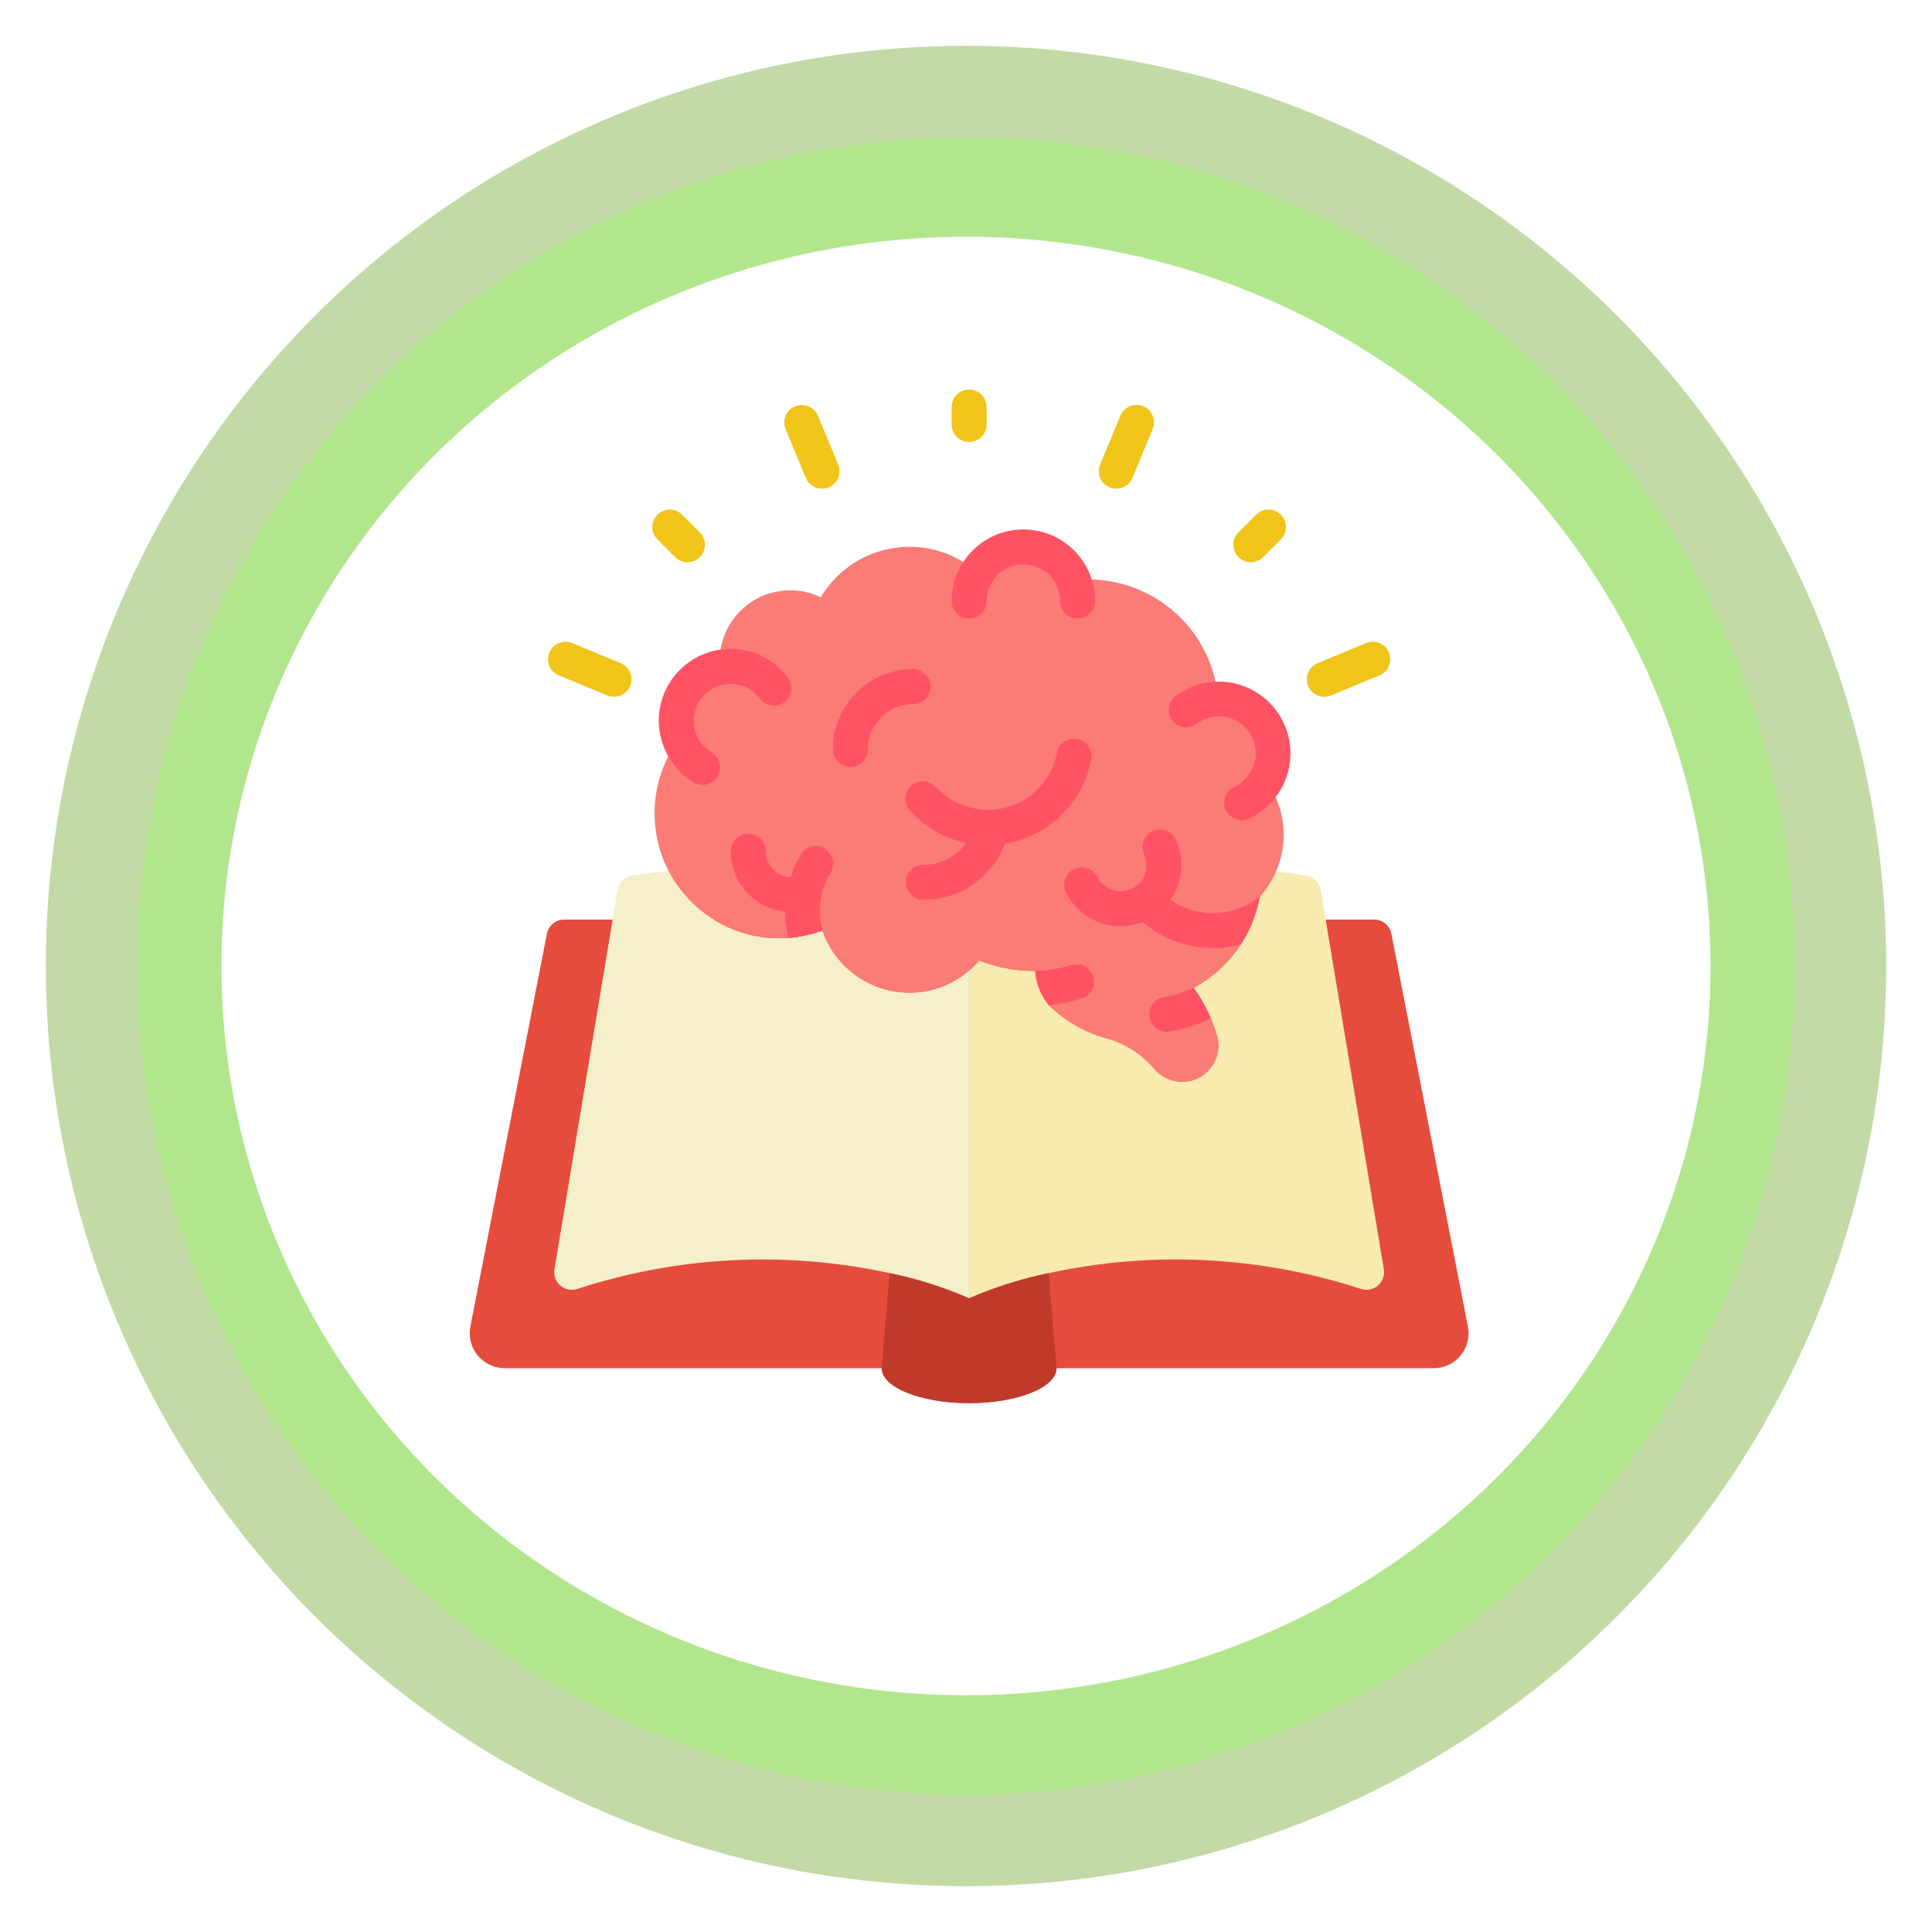 <svg width="253" height="253" viewBox="0 0 253 253" fill="none" xmlns="http://www.w3.org/2000/svg">
<g filter="url(#filter0_d)">
<circle cx="126.5" cy="126.5" r="120.5" fill="#C2DAA5"/>
</g>
<g filter="url(#filter1_d)">
<circle cx="126.5" cy="126.5" r="108.5" fill="#B2E68D"/>
</g>
<ellipse cx="126.5" cy="126.5" rx="97.5" ry="95.5" fill="white"/>
<g clip-path="url(#clip0)">
<g clip-path="url(#clip1)">
<path d="M80.223 120.42H73.861C72.766 120.422 71.826 121.199 71.618 122.274L61.593 173.722C61.333 175.066 61.688 176.456 62.561 177.511C63.434 178.565 64.733 179.174 66.102 179.169H115.468C115.468 181.687 120.594 183.746 126.911 183.746C133.228 183.746 138.354 181.687 138.354 179.169H187.72C189.089 179.174 190.388 178.565 191.261 177.511C192.133 176.456 192.488 175.066 192.228 173.722L182.204 122.274C181.996 121.199 181.056 120.422 179.961 120.42H80.223Z" fill="#E64C3C"/>
<path d="M126.911 127.08V170.015C123.563 168.561 120.073 167.456 116.498 166.719C102.907 163.765 88.775 164.483 75.554 168.802C74.794 169.034 73.968 168.858 73.368 168.337C72.769 167.816 72.479 167.024 72.602 166.239L80.223 120.42L80.864 116.552C81.028 115.571 81.803 114.805 82.786 114.653C84.342 114.424 85.945 114.195 87.546 114.012C90.343 119.448 95.943 122.867 102.056 122.869C102.468 122.869 102.857 122.846 103.246 122.823C104.77 122.704 106.272 122.381 107.709 121.862C107.714 121.911 107.73 121.958 107.755 121.999C109.468 126.796 114.014 129.995 119.107 129.987C121.974 129.996 124.748 128.963 126.911 127.08L126.911 127.08Z" fill="#F5EFCA"/>
<path d="M178.268 168.801C165.047 164.483 150.915 163.764 137.324 166.719C133.749 167.456 130.259 168.56 126.911 170.014V127.08C127.392 126.686 127.837 126.25 128.238 125.775C130.525 126.685 132.964 127.151 135.425 127.148H135.562C135.681 128.785 136.305 130.344 137.347 131.611C139.569 133.807 142.345 135.358 145.38 136.097C147.582 136.8 149.547 138.099 151.056 139.85C152.401 141.517 154.681 142.103 156.663 141.292C158.408 140.538 159.541 138.822 159.547 136.921C159.549 136.424 159.472 135.929 159.318 135.456C159.089 134.747 158.837 134.037 158.54 133.351C157.966 131.933 157.212 130.594 156.297 129.368C160.836 126.914 164.024 122.54 164.971 117.468C165.04 117.376 165.131 117.284 165.2 117.193C165.983 116.272 166.623 115.238 167.099 114.126C168.427 114.286 169.731 114.447 171.036 114.652C172.019 114.805 172.794 115.57 172.958 116.552L173.599 120.42L181.22 166.238C181.343 167.023 181.053 167.816 180.453 168.337C179.853 168.858 179.028 169.033 178.268 168.801L178.268 168.801Z" fill="#F9EAB0"/>
<path d="M138.354 179.169C138.354 181.687 133.228 183.746 126.911 183.746C120.595 183.746 115.468 181.687 115.468 179.169L116.498 166.719C120.073 167.456 123.563 168.56 126.911 170.015C130.259 168.56 133.749 167.456 137.324 166.719L138.354 179.169Z" fill="#C03A2B"/>
<path d="M168.106 109.344C168.104 110.99 167.761 112.619 167.099 114.127C166.623 115.239 165.982 116.272 165.199 117.194C165.131 117.285 165.039 117.377 164.97 117.468C164.023 122.541 160.835 126.914 156.296 129.369C157.212 130.595 157.965 131.933 158.539 133.351C158.837 134.038 159.089 134.747 159.317 135.457C159.471 135.93 159.549 136.424 159.546 136.922C159.54 138.823 158.408 140.539 156.663 141.293C154.68 142.104 152.401 141.518 151.055 139.851C149.546 138.1 147.582 136.801 145.38 136.098C142.345 135.359 139.568 133.808 137.347 131.612C136.304 130.345 135.68 128.786 135.561 127.149H135.424C132.963 127.152 130.524 126.686 128.238 125.776C127.836 126.25 127.392 126.687 126.91 127.081C124.748 128.964 121.974 129.997 119.106 129.987C114.013 129.995 109.467 126.796 107.755 122C107.729 121.958 107.714 121.911 107.709 121.862C106.271 122.381 104.77 122.705 103.246 122.824C102.857 122.847 102.468 122.869 102.056 122.869C95.87 122.865 90.217 119.371 87.447 113.84C84.676 108.31 85.264 101.69 88.965 96.733C88.69 95.986 88.55 95.195 88.553 94.399C88.539 91.017 90.915 88.095 94.229 87.419C94.241 87.406 94.257 87.398 94.275 87.396C94.252 87.121 94.229 86.847 94.229 86.549C94.226 85.28 94.491 84.024 95.007 82.864C96.467 79.487 99.796 77.301 103.475 77.303C104.863 77.296 106.233 77.609 107.48 78.218C109.916 74.116 114.335 71.603 119.106 71.604C122.38 71.592 125.542 72.79 127.986 74.969C129.389 72.706 131.941 71.418 134.595 71.636C137.248 71.853 139.557 73.537 140.574 75.998C141.227 75.925 141.884 75.887 142.542 75.884C151.409 75.899 158.789 82.701 159.523 91.538H159.592C161.478 91.538 163.286 92.289 164.617 93.624C165.948 94.96 166.693 96.77 166.687 98.656C166.682 99.889 166.368 101.101 165.771 102.18C167.29 104.26 168.108 106.769 168.106 109.344L168.106 109.344Z" fill="#FB7B76"/>
<path d="M126.911 57.872C125.647 57.872 124.622 56.847 124.622 55.583V53.295C124.622 52.031 125.647 51.006 126.911 51.006C128.175 51.006 129.199 52.031 129.199 53.295V55.583C129.199 56.847 128.175 57.872 126.911 57.872Z" fill="#F0C419"/>
<path d="M163.797 73.624C162.872 73.624 162.037 73.066 161.683 72.211C161.329 71.356 161.525 70.372 162.179 69.718L164.468 67.429C165.042 66.834 165.893 66.595 166.694 66.805C167.494 67.014 168.119 67.639 168.328 68.439C168.537 69.239 168.299 70.09 167.704 70.665L165.415 72.954C164.986 73.383 164.404 73.624 163.797 73.624Z" fill="#F0C419"/>
<path d="M90.025 73.624C89.419 73.624 88.837 73.383 88.407 72.954L86.119 70.665C85.524 70.09 85.285 69.239 85.495 68.439C85.704 67.639 86.329 67.014 87.129 66.805C87.929 66.595 88.78 66.834 89.355 67.429L91.644 69.718C92.298 70.372 92.494 71.356 92.139 72.211C91.785 73.066 90.951 73.624 90.025 73.624Z" fill="#F0C419"/>
<path d="M107.643 63.994C106.717 63.994 105.883 63.437 105.528 62.582L102.901 56.238C102.567 55.478 102.67 54.598 103.169 53.936C103.669 53.275 104.488 52.935 105.31 53.049C106.131 53.163 106.827 53.712 107.128 54.484L109.758 60.829C109.991 61.39 109.992 62.021 109.759 62.582C109.527 63.144 109.081 63.59 108.519 63.822C108.241 63.935 107.943 63.994 107.643 63.994H107.643Z" fill="#F0C419"/>
<path d="M146.179 63.994C145.879 63.993 145.581 63.934 145.303 63.82C144.742 63.587 144.296 63.142 144.064 62.581C143.832 62.02 143.832 61.389 144.065 60.829L146.694 54.484C146.995 53.712 147.691 53.163 148.513 53.049C149.334 52.935 150.153 53.275 150.653 53.936C151.153 54.598 151.255 55.478 150.921 56.238L148.294 62.582C147.94 63.437 147.105 63.994 146.179 63.994L146.179 63.994Z" fill="#F0C419"/>
<path d="M173.427 91.245C172.332 91.248 171.389 90.477 171.175 89.403C170.962 88.33 171.538 87.255 172.55 86.84L178.894 84.212C179.65 83.899 180.515 84.013 181.163 84.511C181.812 85.009 182.146 85.815 182.039 86.626C181.932 87.437 181.401 88.129 180.645 88.442L174.303 91.069C174.026 91.185 173.728 91.245 173.427 91.245L173.427 91.245Z" fill="#F0C419"/>
<path d="M80.395 91.245C80.094 91.245 79.796 91.185 79.518 91.069L73.176 88.442C72.421 88.129 71.89 87.437 71.783 86.626C71.676 85.815 72.01 85.009 72.658 84.511C73.307 84.013 74.172 83.899 74.927 84.212L81.271 86.84C82.284 87.255 82.86 88.33 82.646 89.403C82.433 90.477 81.489 91.248 80.395 91.245Z" fill="#F0C419"/>
<path d="M165.199 117.193C165.13 117.285 165.039 117.376 164.97 117.468C164.567 119.672 163.727 121.773 162.499 123.647C161.3 123.987 160.06 124.157 158.814 124.15C156.546 124.144 154.311 123.603 152.291 122.571C151.335 122.06 150.437 121.446 149.614 120.74C148.701 121.094 147.732 121.28 146.753 121.29C143.73 121.305 140.961 119.601 139.612 116.896C139.244 116.164 139.295 115.291 139.745 114.607C140.194 113.922 140.975 113.53 141.793 113.577C142.611 113.624 143.341 114.104 143.709 114.836C144.161 115.703 144.962 116.337 145.91 116.578C146.859 116.818 147.864 116.642 148.675 116.094C149.591 115.47 150.139 114.433 150.14 113.325C150.143 112.795 150.026 112.27 149.797 111.792C149.336 110.685 149.807 109.411 150.877 108.87C151.947 108.329 153.252 108.705 153.87 109.732C154.427 110.848 154.717 112.078 154.717 113.325C154.699 114.924 154.196 116.48 153.275 117.788C153.642 118.04 154.008 118.292 154.374 118.498C155.747 119.204 157.269 119.573 158.814 119.573C161.162 119.586 163.433 118.74 165.199 117.193Z" fill="#FF5364"/>
<path d="M137.21 108.208C140.175 106.165 142.213 103.035 142.883 99.497C143.054 98.687 142.774 97.848 142.151 97.303C141.528 96.758 140.659 96.592 139.879 96.869C139.099 97.145 138.529 97.821 138.388 98.636C137.94 100.997 136.578 103.085 134.598 104.447C130.791 107.012 125.684 106.43 122.551 103.074C121.699 102.139 120.249 102.072 119.314 102.924C118.378 103.777 118.311 105.226 119.164 106.161C121.105 108.305 123.671 109.784 126.499 110.391C125.217 112.193 123.14 113.261 120.928 113.256C119.664 113.256 118.64 114.281 118.64 115.545C118.64 116.809 119.664 117.833 120.928 117.833C125.666 117.852 129.917 114.926 131.591 110.494C133.61 110.158 135.53 109.377 137.21 108.208Z" fill="#FF5364"/>
<path d="M158.539 133.35C156.857 134.209 155.05 134.796 153.184 135.09C153.063 135.109 152.94 135.116 152.818 135.113C151.612 135.124 150.605 134.198 150.514 132.996C150.424 131.794 151.281 130.728 152.474 130.558C153.801 130.357 155.09 129.956 156.296 129.368C157.212 130.594 157.965 131.932 158.539 133.35H158.539Z" fill="#FF5364"/>
<path d="M107.549 117.376C107.434 118.018 107.372 118.669 107.366 119.322C107.361 120.18 107.477 121.035 107.709 121.862C106.272 122.381 104.77 122.704 103.246 122.823C102.954 121.702 102.8 120.549 102.789 119.39C98.757 118.951 95.702 115.55 95.694 111.495C95.686 110.22 96.708 109.178 97.983 109.16C98.587 109.156 99.168 109.393 99.597 109.818C100.026 110.243 100.269 110.822 100.271 111.426V111.495C100.305 113.303 101.737 114.775 103.544 114.859C103.86 113.827 104.298 112.835 104.849 111.907C105.156 111.382 105.662 111.003 106.252 110.857C106.843 110.71 107.467 110.808 107.984 111.128C109.06 111.794 109.406 113.198 108.762 114.287C108.181 115.238 107.77 116.284 107.549 117.376H107.549Z" fill="#FF5364"/>
<path d="M141.581 130.764C140.206 131.204 138.786 131.488 137.347 131.611C136.305 130.344 135.681 128.785 135.562 127.148C135.784 127.152 136.005 127.145 136.226 127.125C137.585 127.039 138.929 126.793 140.231 126.393C141.02 126.122 141.894 126.303 142.512 126.864C143.13 127.425 143.393 128.277 143.199 129.089C143.006 129.901 142.386 130.543 141.581 130.764H141.581Z" fill="#FF5364"/>
<path d="M121.875 89.913C121.875 88.649 120.851 87.624 119.587 87.624C113.775 87.63 109.065 92.34 109.059 98.152C109.059 99.416 110.084 100.44 111.348 100.44C112.612 100.44 113.636 99.416 113.636 98.152C113.636 96.574 114.263 95.06 115.379 93.944C116.495 92.828 118.009 92.201 119.587 92.201C120.851 92.201 121.875 91.177 121.875 89.913Z" fill="#FF5364"/>
<path d="M92.005 102.781C91.589 102.782 91.181 102.668 90.826 102.452C88.939 101.313 87.511 99.548 86.791 97.465C86.443 96.474 86.266 95.432 86.267 94.382C86.267 89.195 90.464 84.986 95.65 84.971C98.622 84.96 101.42 86.371 103.178 88.768C103.665 89.425 103.766 90.291 103.441 91.042C103.116 91.793 102.416 92.313 101.603 92.407C100.791 92.501 99.99 92.155 99.502 91.498C98.605 90.274 97.177 89.553 95.659 89.558C93.493 89.57 91.599 91.021 91.024 93.109C90.449 95.198 91.333 97.414 93.188 98.534C94.07 99.064 94.489 100.117 94.213 101.109C93.937 102.1 93.034 102.785 92.005 102.784L92.005 102.781Z" fill="#FF5364"/>
<path d="M141.116 81.012C139.852 81.012 138.827 79.987 138.827 78.724C138.827 76.065 136.672 73.909 134.013 73.909C131.355 73.909 129.199 76.065 129.199 78.724C129.199 79.987 128.175 81.012 126.911 81.012C125.647 81.012 124.622 79.987 124.622 78.724C124.622 73.537 128.827 69.332 134.013 69.332C139.2 69.332 143.405 73.537 143.405 78.724C143.405 79.331 143.164 79.913 142.734 80.342C142.305 80.771 141.723 81.012 141.116 81.012L141.116 81.012Z" fill="#FF5364"/>
<path d="M162.584 107.4C161.521 107.39 160.606 106.649 160.373 105.612C160.141 104.576 160.653 103.515 161.609 103.052C162.521 102.623 163.278 101.923 163.776 101.047C164.941 99.063 164.536 96.532 162.81 95.01C161.085 93.489 158.523 93.403 156.7 94.806C155.689 95.564 154.254 95.359 153.496 94.348C152.737 93.337 152.942 91.903 153.954 91.144C155.555 89.932 157.506 89.27 159.515 89.258C163.937 89.228 167.782 92.281 168.756 96.594C169.73 100.908 167.569 105.317 163.564 107.19C163.257 107.332 162.922 107.404 162.584 107.4H162.584Z" fill="#FF5364"/>
</g>
</g>
<defs>
<filter id="filter0_d" x="0" y="0" width="253" height="253" filterUnits="userSpaceOnUse" color-interpolation-filters="sRGB">
<feFlood flood-opacity="0" result="BackgroundImageFix"/>
<feColorMatrix in="SourceAlpha" type="matrix" values="0 0 0 0 0 0 0 0 0 0 0 0 0 0 0 0 0 0 127 0"/>
<feOffset/>
<feGaussianBlur stdDeviation="3"/>
<feColorMatrix type="matrix" values="0 0 0 0 0 0 0 0 0 0 0 0 0 0 0 0 0 0 0.184 0"/>
<feBlend mode="normal" in2="BackgroundImageFix" result="effect1_dropShadow"/>
<feBlend mode="normal" in="SourceGraphic" in2="effect1_dropShadow" result="shape"/>
</filter>
<filter id="filter1_d" x="12" y="12" width="229" height="229" filterUnits="userSpaceOnUse" color-interpolation-filters="sRGB">
<feFlood flood-opacity="0" result="BackgroundImageFix"/>
<feColorMatrix in="SourceAlpha" type="matrix" values="0 0 0 0 0 0 0 0 0 0 0 0 0 0 0 0 0 0 127 0"/>
<feOffset/>
<feGaussianBlur stdDeviation="3"/>
<feColorMatrix type="matrix" values="0 0 0 0 0 0 0 0 0 0 0 0 0 0 0 0 0 0 0.184 0"/>
<feBlend mode="normal" in2="BackgroundImageFix" result="effect1_dropShadow"/>
<feBlend mode="normal" in="SourceGraphic" in2="effect1_dropShadow" result="shape"/>
</filter>
<clipPath id="clip0">
<rect width="130.802" height="132.74" fill="white" transform="translate(61.51 51.006)"/>
</clipPath>
<clipPath id="clip1">
<rect width="130.802" height="132.74" fill="white" transform="translate(61.51 51.006)"/>
</clipPath>
</defs>
</svg>
